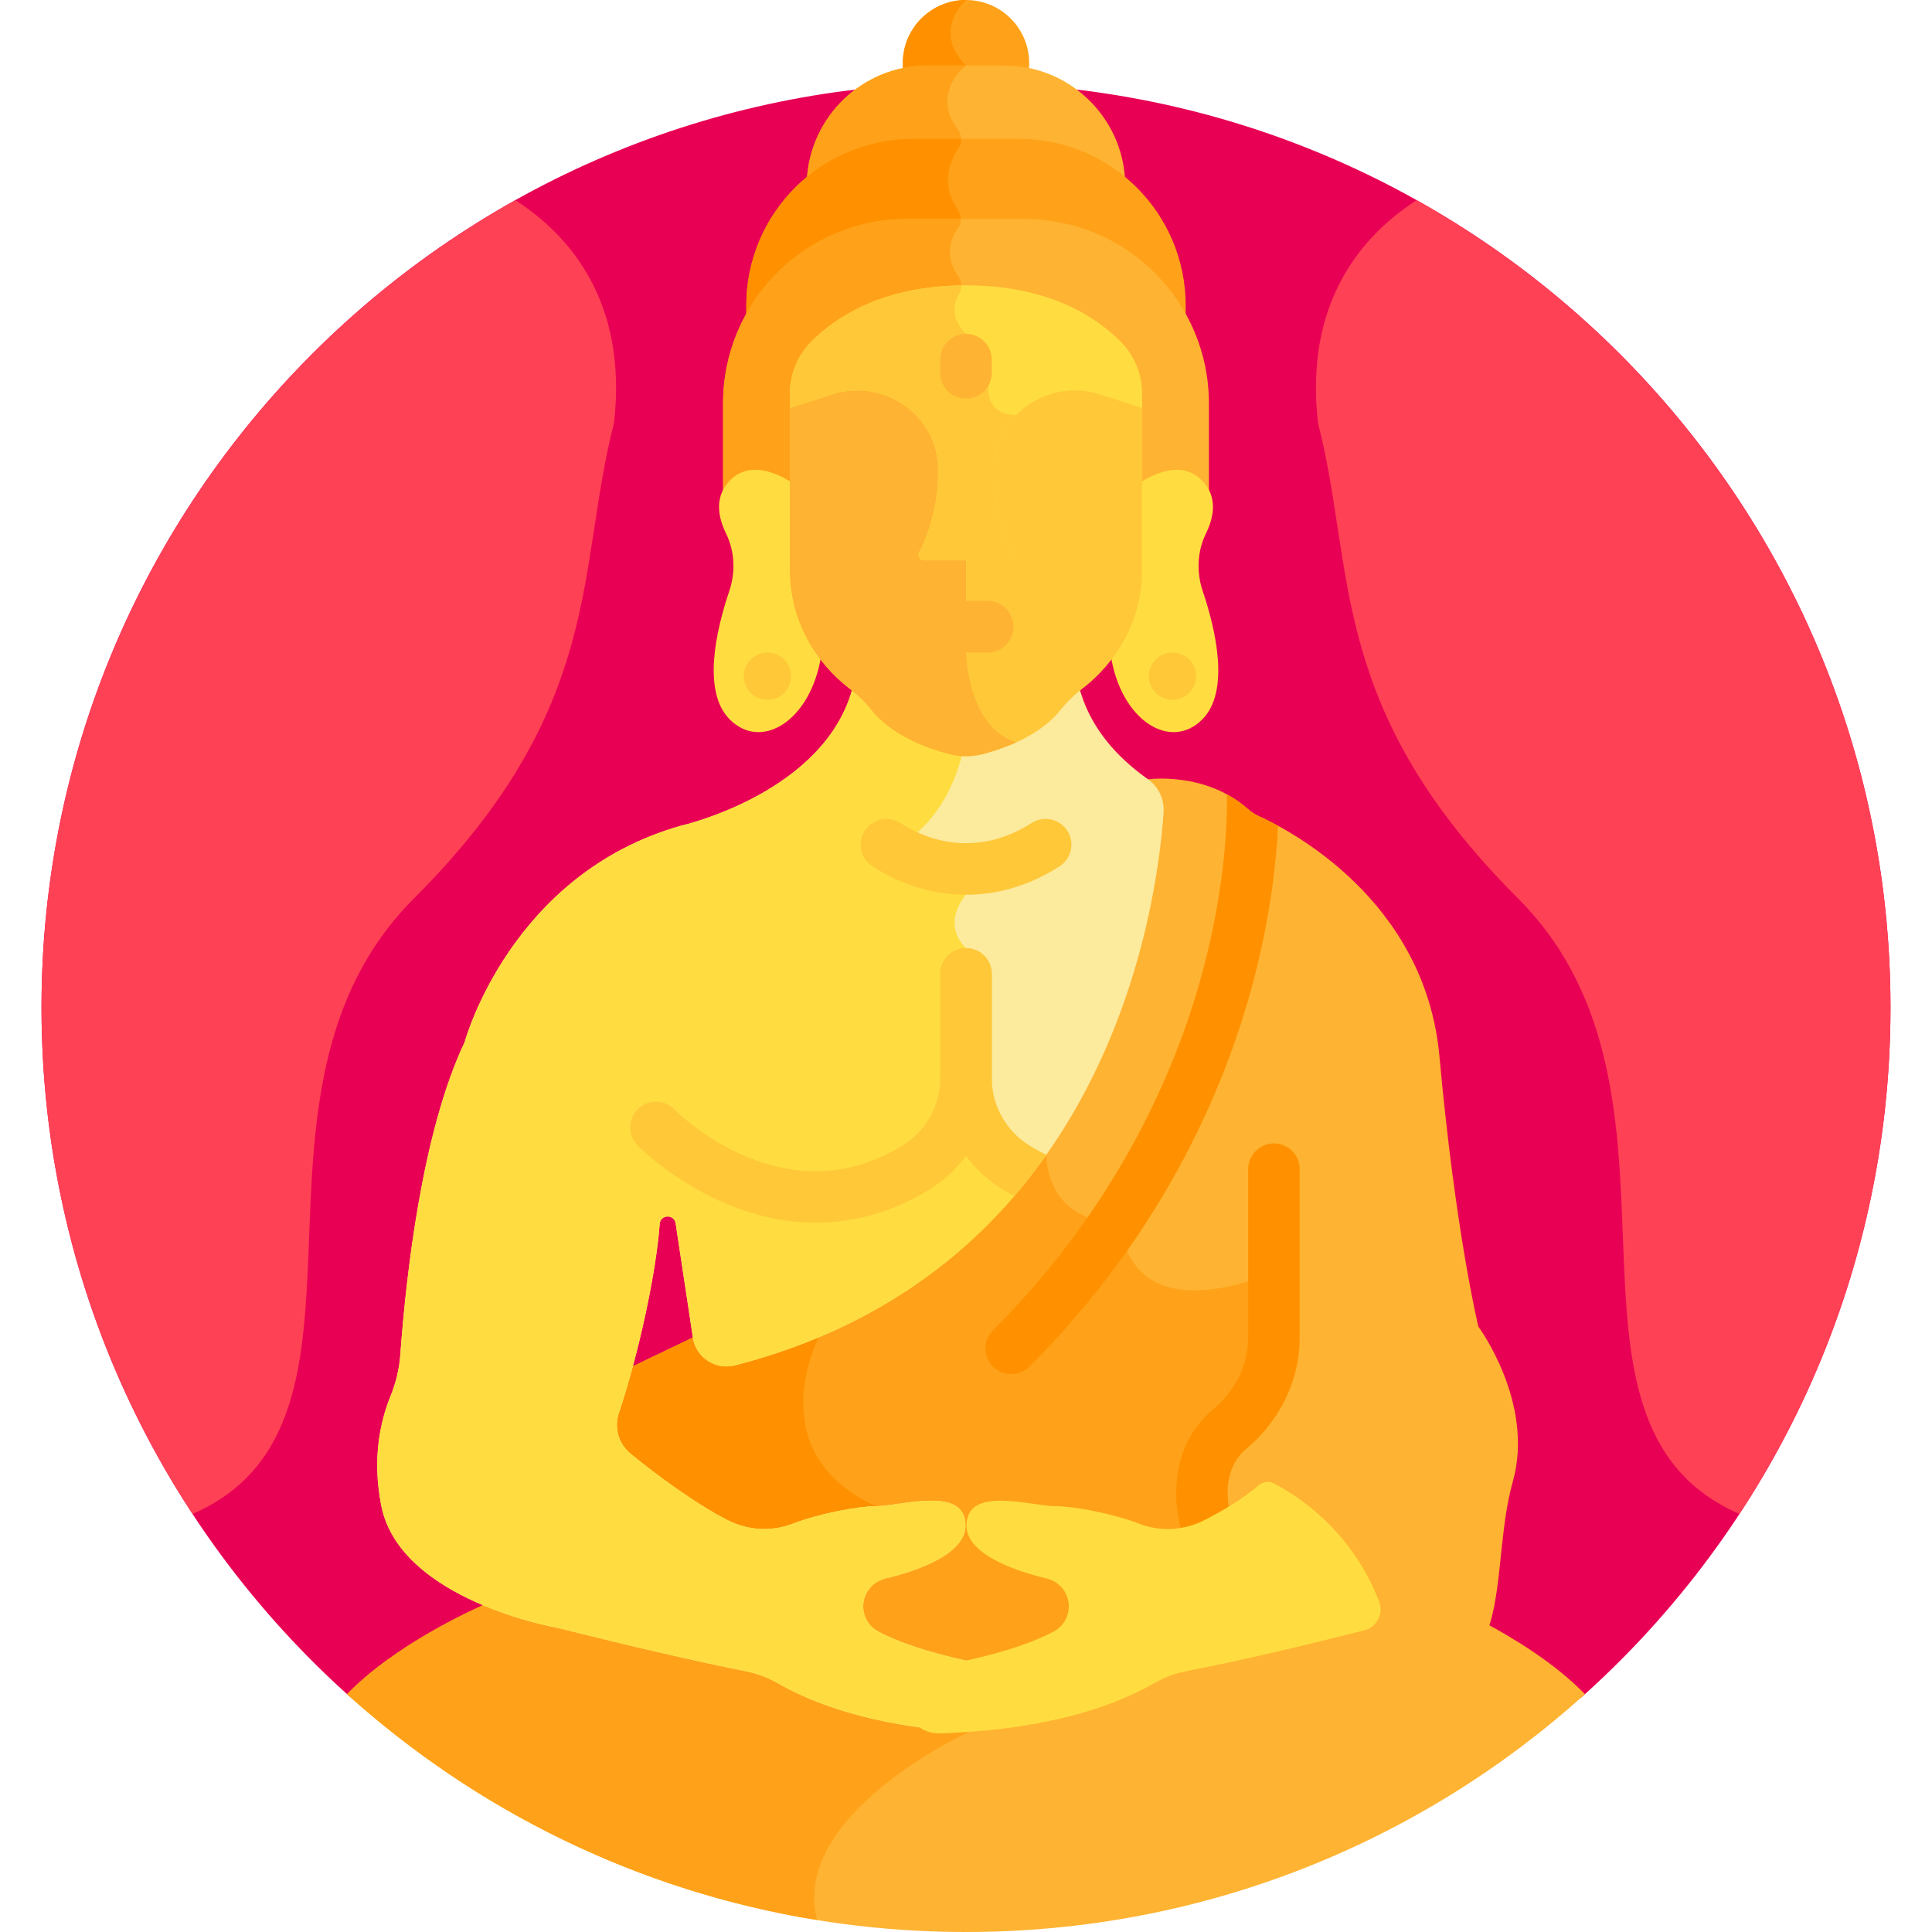 <svg id="Layer_1" enable-background="new 0 0 512 512" height="512" viewBox="0 0 512 512" width="512" xmlns="http://www.w3.org/2000/svg"><g><path d="m256 22c-135.31 0-245 109.69-245 245 0 72.762 31.731 138.103 82.096 182.976h325.81c50.364-44.873 82.094-110.214 82.094-182.976 0-135.31-109.69-245-245-245z" fill="#e80054"/><path d="m245.807 18.284h20.386c2.193 0 4.332.223 6.401.643.093-.714.157-1.436.157-2.176 0-9.251-7.5-16.751-16.751-16.751-9.252 0-16.751 7.5-16.751 16.751 0 .739.064 1.462.157 2.176 2.068-.42 4.208-.643 6.401-.643z" fill="#ffa219"/><path d="m256 0c-9.252 0-16.751 7.5-16.751 16.751 0 .739.064 1.462.157 2.175 2.069-.42 4.209-.643 6.401-.643h9.164c.601-.592 1.029-.911 1.029-.911-9.232-9.231 0-17.372 0-17.372z" fill="#ff9100"/><g><path d="m241.942 37.707h28.116c10.681 0 20.477 3.793 28.114 10.104-.824-16.949-14.826-30.438-31.979-30.438h-20.386c-17.154 0-31.155 13.489-31.979 30.438 7.637-6.312 17.432-10.104 28.114-10.104z" fill="#ffb332"/></g><path d="m254.613 37.707c.209-1.183-.065-2.431-.814-3.442-7.287-9.845 2.201-16.892 2.201-16.892h-10.193c-17.154 0-31.155 13.489-31.979 30.438 7.637-6.312 17.432-10.104 28.114-10.104z" fill="#ffa219"/><g><path d="m240.456 58.965h31.088c18.353 0 34.333 10.131 42.675 25.101v-3.109c0-24.389-19.771-44.16-44.161-44.16h-28.116c-24.389 0-44.161 19.771-44.161 44.16v3.109c8.341-14.97 24.321-25.101 42.675-25.101z" fill="#ffa219"/></g><path d="m254.496 58.965c.259-1.205.008-2.495-.733-3.555-4.605-6.59-1.986-12.753.211-16.07.512-.773.744-1.661.714-2.544h-12.746c-24.389 0-44.161 19.771-44.161 44.16v3.109c8.341-14.97 24.321-25.101 42.674-25.101h14.041z" fill="#ff9100"/><g><path d="m194.163 127.907c4.357-4.355 10.393-2.173 14.69.425l1.382.836v-24.855c0-4.914 1.908-9.557 5.372-13.073 6.612-6.71 18.987-14.708 40.393-14.708s33.781 7.999 40.393 14.708c3.464 3.516 5.372 8.159 5.372 13.073v24.855l1.382-.836c4.296-2.6 10.333-4.781 14.69-.425 1.357 1.357 2.197 2.912 2.536 4.649v-25.674c0-26.967-21.861-48.828-48.829-48.828h-31.088c-26.967 0-48.829 21.861-48.829 48.828v25.674c.338-1.737 1.178-3.291 2.536-4.649z" fill="#ffb332"/></g><path d="m253.953 73.216c-3.8-5.381-1.965-10.028-.109-12.712.512-.741.755-1.594.756-2.45h-14.144c-26.967 0-48.829 21.861-48.829 48.828v25.674c.338-1.737 1.178-3.292 2.536-4.649 4.357-4.355 10.393-2.173 14.69.425l1.382.836v-24.855c0-4.914 1.909-9.557 5.372-13.073 6.473-6.569 18.493-14.353 39.081-14.677.216-1.146-.041-2.364-.735-3.347z" fill="#ffa219"/><path d="m318.733 156.642c-1.693-5.021-1.46-10.53.868-15.29 2.06-4.211 3.239-9.729-1.12-14.088-5.109-5.109-12.142-2.117-16.716.861v22.556c0 9.969-3.405 17.59-7.374 23.094 2.678 17.129 15.757 25.347 24.208 16.897 7.425-7.426 3.588-23.791.134-34.03z" fill="#ffdd40"/><path d="m193.266 156.642c1.693-5.021 1.46-10.53-.867-15.29-2.06-4.211-3.239-9.729 1.12-14.088 5.109-5.109 12.142-2.117 16.716.861v22.556c0 9.969 3.405 17.59 7.374 23.094-2.678 17.129-15.757 25.347-24.208 16.897-7.425-7.426-3.588-23.791-.135-34.03z" fill="#ffdd40"/><path d="m256 512c63.09 0 120.604-23.854 164.032-63.025-7.771-8.004-18.385-14.561-26.531-18.911-2.177 7.108-6.125 11.829-14.462 11.829-8.543 0-18.481-2.668-29.539-7.93l-.439-.208-.471.115c-13.58 3.302-23.299 5.464-34.665 7.71-2.853.564-5.556 1.548-8.034 2.928l-.167.092c-6.031 3.358-22.053 12.278-56.75 13.395-1.596.058-3.14-.412-4.464-1.339l-.27-.189-.327-.045c-21.805-3.007-32.906-9.187-37.646-11.827l-.157-.087c-2.479-1.379-5.181-2.364-8.035-2.928-12.4-2.45-28.342-6.119-50.169-11.546l-.096-.02c-.184-.032-8.54-1.542-18.071-5.4-4.566 1.966-25.004 11.211-37.771 24.361 43.429 39.172 100.942 63.025 164.032 63.025z" fill="#ffb332"/><path d="m248.973 457.995c-1.596.058-3.14-.412-4.464-1.339l-.27-.189-.327-.045c-21.805-3.007-32.906-9.187-37.646-11.827l-.157-.087c-2.479-1.379-5.181-2.364-8.035-2.928-12.4-2.45-28.342-6.119-50.169-11.546l-.096-.02c-.184-.032-8.54-1.542-18.071-5.4-4.566 1.966-25.004 11.211-37.771 24.361 34.184 30.832 77.097 52.165 124.584 59.854-7.335-27.805 39.449-49.464 39.449-49.464l2.711-1.918c-3.071.249-6.31.438-9.738.548z" fill="#ffa219"/><path d="m391.788 351.587s-6.071-24.891-10.321-71.638c-3.773-41.504-39.85-60.037-47.894-63.672-.993-.449-1.918-1.037-2.729-1.765-11.302-10.148-26.591-7.982-26.591-7.982l-.951.997c.056.04.109.08.165.12 2.384 1.68 3.737 4.586 3.531 7.584-.804 11.711-4.38 42.223-20.2 72.546-19.585 37.54-50.667 62.01-92.38 72.729-3.234.835-6.808-.529-8.594-3.71-.455-.81-.725-1.712-.863-2.63l-.095-.631-1.241.933-17.55 8.416c-1.072 3.905-2.205 7.685-3.37 11.162-1.482 4.431-.13 9.211 3.448 12.177 7.211 5.98 18.084 13.832 26.122 17.894 5.711 2.887 12.36 3.244 18.241.983 6.811-2.619 17.064-4.576 21.681-4.576 1.571 0 3.596-.287 5.941-.619 5.121-.726 12.132-1.721 14.969.741.934.811 1.387 1.994 1.387 3.616 0 7.381-15.462 11.606-20.2 12.725-2.843.671-5.186 2.686-6.266 5.387-1.694 4.236.052 9.051 4.063 11.202 5.49 2.943 13.432 5.58 23.607 7.837l.296.065.295-.065c10.183-2.258 18.129-4.895 23.618-7.837 4.011-2.15 5.758-6.966 4.063-11.202-1.08-2.702-3.423-4.715-6.266-5.387-4.738-1.119-20.199-5.344-20.199-12.725 0-1.622.453-2.805 1.387-3.616 2.836-2.461 9.849-1.467 14.969-.741 2.345.332 4.369.619 5.94.619 4.617 0 14.87 1.957 21.68 4.576 5.884 2.261 12.53 1.903 18.242-.983 5.868-2.966 10.85-6.166 14.809-9.51.68-.576 1.632-.679 2.422-.266 12.519 6.544 22.2 17.41 27.261 30.593v2.642c0 .317-.052.638-.197.92-.583 1.134-1.628 1.961-2.863 2.27-5.234 1.307-9.9 2.458-14.174 3.492 8.897 4.431 20.795 9.001 32.057 9.001 21.855 0 15.936-29.596 21.855-50.534 5.921-20.937-9.105-41.138-9.105-41.138z" fill="#ffb332"/><path d="m330.775 339.562c-33.999 10.25-33.751-15.529-33.751-15.529-20.25 0-19.736-18.006-19.736-18.006l-1.226-.606c-19.495 27.65-46.872 46.148-81.643 55.084-3.234.835-6.808-.529-8.594-3.71-.455-.81-.725-1.712-.863-2.63l-.095-.631-1.241.933-17.55 8.416c-1.072 3.905-2.205 7.685-3.37 11.162-1.482 4.43-.13 9.211 3.448 12.177 7.211 5.98 18.084 13.833 26.122 17.894 5.711 2.887 12.361 3.244 18.241.983 6.811-2.619 17.064-4.576 21.681-4.576 1.571 0 3.595-.287 5.941-.619 5.12-.726 12.132-1.721 14.969.741.934.811 1.387 1.994 1.387 3.616 0 7.381-15.462 11.606-20.2 12.725-2.843.671-5.185 2.685-6.266 5.387-1.694 4.236.052 9.051 4.063 11.202 5.49 2.943 13.432 5.58 23.607 7.837l.296.065.295-.065c10.183-2.258 18.129-4.895 23.618-7.837 4.011-2.15 5.758-6.966 4.063-11.202-1.08-2.702-3.423-4.715-6.266-5.387-4.738-1.119-20.199-5.344-20.199-12.725 0-1.622.453-2.805 1.387-3.616 2.836-2.461 9.849-1.467 14.969-.741 2.345.332 4.369.619 5.94.619 4.617 0 14.87 1.957 21.68 4.576 5.134 1.973 10.848 1.951 16.016-.004-1.195-5.785-.995-13.514 5.442-19.951 12-12 11.913-41.504 11.913-41.504z" fill="#ffa219"/><path d="m185.825 356.796c-.455-.81-.725-1.712-.863-2.63l-.095-.631-1.241.933-17.55 8.416c-1.072 3.905-2.205 7.685-3.37 11.162-1.482 4.43-.13 9.211 3.448 12.177 7.211 5.98 18.084 13.833 26.122 17.894 5.711 2.887 12.361 3.244 18.241.983 6.482-2.492 16.069-4.381 20.962-4.559l.719-1.383c-31.245-14.155-15.198-44.766-15.198-44.766l-1.449-.898c-6.714 2.757-13.746 5.113-21.132 7.011-3.235.836-6.809-.529-8.594-3.709z" fill="#ff9100"/><path d="m338.681 218.839c-2.166-1.181-3.939-2.034-5.107-2.562-.993-.449-1.918-1.037-2.729-1.765-1.824-1.637-3.751-2.951-5.702-4.007.109 5.011-.037 22.384-6.012 45.372-6.515 25.062-21.514 62.171-55.971 96.627-2.668 2.668-2.668 6.992 0 9.66 2.668 2.667 6.992 2.666 9.659 0 36.825-36.825 52.783-76.577 59.685-103.441 4.355-16.952 5.768-30.94 6.177-39.884z" fill="#ff9100"/><g><path d="m313.236 406.247c-.272-.829-6.487-20.428 8.313-32.805 5.864-4.904 9.226-11.831 9.226-19.005v-44.588c0-3.772 3.058-6.83 6.83-6.83s6.83 3.057 6.83 6.83v44.588c0 11.231-5.148 21.977-14.123 29.482-7.777 6.504-4.135 17.952-4.097 18.067 1.176 3.584-.775 7.444-4.36 8.619-3.585 1.178-7.444-.775-8.619-4.358z" fill="#ff9100"/></g><path d="m304.253 206.529c-8.184-5.767-15.718-13.892-18.414-25.038-1.745 1.435-3.357 3.024-4.757 4.8-5.39 6.838-14.911 10.224-20.544 11.706-2.977.783-6.1.783-9.077 0-5.633-1.481-15.154-4.868-20.544-11.706-1.4-1.776-3.012-3.365-4.757-4.8-6.902 28.542-45.542 37.292-45.542 37.292-45.432 12.749-57.472 57.371-57.472 57.371-11.281 23.815-15.517 61.643-17.062 82.919-.272 3.749-1.169 7.41-2.581 10.893-2.787 6.875-4.909 16.781-2.44 29.126 5.009 25.043 46.514 32.267 46.514 32.267 19.681 4.894 36.494 8.845 50.234 11.561 2.674.529 5.254 1.456 7.636 2.781 4.911 2.732 17.312 9.76 42.285 12.578v-.357c-3.011-.416-5.538-2.669-6.238-5.733-.634-2.777.316-5.636 2.671-7.582.941-.777 2.105-1.229 3.307-1.441 3.545-.627 7.575-1.428 11.692-2.412-8.631-1.764-19.206-4.512-26.425-8.383-3.398-1.822-4.873-5.911-3.441-9.491.919-2.299 2.902-3.995 5.312-4.564 7.008-1.655 21.252-6.008 21.252-14.055 0-10.671-17.167-5.104-23.663-5.104-4.64 0-14.961 1.894-22.171 4.667-5.569 2.142-11.81 1.766-17.135-.926-8.212-4.15-19.218-12.213-25.865-17.726-3.128-2.594-4.316-6.838-3.025-10.691 5.309-15.85 9.893-37.291 10.823-50.117.184-2.535 3.848-2.677 4.228-.164l4.573 30.268c.796 5.265 5.975 8.686 11.133 7.361 98.913-25.419 111.889-121.533 113.602-146.506.235-3.445-1.285-6.804-4.109-8.794z" fill="#fcea9d"/><path d="m247.731 457.923c-3.011-.416-5.538-2.669-6.238-5.733-.634-2.777.316-5.636 2.671-7.582.941-.777 2.105-1.229 3.307-1.441 3.545-.627 7.575-1.428 11.692-2.412-8.631-1.764-19.206-4.512-26.425-8.383-3.398-1.822-4.873-5.912-3.441-9.491.919-2.299 2.902-3.995 5.312-4.564 7.008-1.655 21.252-6.008 21.252-14.054 0-10.671-17.167-5.104-23.663-5.104-4.64 0-14.961 1.894-22.171 4.667-5.57 2.142-11.81 1.766-17.135-.926-8.212-4.15-19.218-12.213-25.865-17.726-3.128-2.594-4.315-6.838-3.025-10.691 5.309-15.85 9.893-37.291 10.823-50.117.184-2.535 3.848-2.677 4.228-.164l4.573 30.268c.796 5.265 5.975 8.686 11.133 7.361 36.837-9.466 61.748-28.74 78.605-50.49l-17.364-24.007v-36.07c-6.829-6.83 0-14.151 0-14.151l-18.476-12.55c12.06-6.739 16.304-19.279 17.754-26.001-1.283-.052-2.563-.234-3.816-.564-5.633-1.481-15.154-4.868-20.544-11.705-1.4-1.775-3.012-3.365-4.757-4.8-6.902 28.542-45.542 37.292-45.542 37.292-45.432 12.749-57.472 57.371-57.472 57.371-11.281 23.815-15.517 61.643-17.062 82.919-.272 3.749-1.169 7.41-2.581 10.893-2.787 6.875-4.91 16.781-2.44 29.126 5.008 25.043 46.513 32.267 46.513 32.267 19.681 4.894 36.494 8.845 50.234 11.561 2.674.529 5.254 1.456 7.635 2.781 4.911 2.732 17.312 9.76 42.285 12.578z" fill="#ffdd40"/><path d="m361.487 432.092c-21.001 5.246-32.852 7.974-47.297 10.829-2.674.529-5.254 1.456-7.635 2.781-5.823 3.24-22.177 12.52-57.538 13.658-4.21.135-7.918-2.76-8.856-6.867-1.126-4.926 2.093-9.793 7.069-10.672 9.171-1.621 23.145-4.685 32.032-9.45 3.398-1.822 4.873-5.911 3.441-9.491-.919-2.299-2.902-3.995-5.311-4.564-7.008-1.655-21.252-6.008-21.252-14.054 0-10.671 17.167-5.104 23.663-5.104 4.64 0 14.961 1.894 22.171 4.667 5.569 2.142 11.81 1.766 17.135-.926 4.604-2.327 9.982-5.481 14.544-9.335 1.102-.931 2.656-1.102 3.935-.433 12.867 6.727 22.752 17.897 27.904 31.315 1.239 3.226-.652 6.81-4.005 7.646z" fill="#ffdd40"/><g><path d="m216.226 324.033c-8.003 0-16.153-1.745-24.283-5.245-13.762-5.926-22.612-14.859-22.982-15.237-2.641-2.694-2.598-7.018.095-9.659 2.691-2.637 7.009-2.599 9.65.086 1.233 1.245 29.248 28.885 60.541 9.551 6.121-3.78 9.922-10.604 9.922-17.807v-27.629c0-3.772 3.058-6.83 6.83-6.83s6.83 3.058 6.83 6.83v27.629c0 11.902-6.285 23.179-16.403 29.429-9.571 5.914-19.761 8.882-30.2 8.882z" fill="#ffc839"/></g><path d="m272.752 303.53c-6.12-3.78-9.922-10.604-9.922-17.807v-27.629c0-3.772-3.058-6.83-6.83-6.83s-6.83 3.058-6.83 6.83v27.629c0 11.902 6.285 23.179 16.402 29.428 1.046.646 2.108 1.254 3.177 1.834 3.078-3.576 5.918-7.24 8.539-10.957-1.526-.741-3.046-1.577-4.536-2.498z" fill="#ffc839"/><path d="m291.88 103.218c-6.882-2.222-14.252-1.134-20.22 2.984-5.757 3.972-9.258 10.197-9.608 17.079-.399 7.856 1.624 17.147 5.154 23.671.012.021.035.063-.002.124-.042.069-.102.069-.125.069h-22.158c-.023 0-.084 0-.125-.069-.036-.061-.014-.103-.002-.125 3.531-6.523 5.554-15.814 5.154-23.67-.349-6.882-3.852-13.107-9.608-17.079-3.936-2.715-8.48-4.113-13.093-4.113-2.382 0-4.783.373-7.127 1.13l-10.796 3.486v43.976c0 17.274 10.219 27.513 15.896 31.869 2.115 1.622 4.046 3.47 5.696 5.563 5.39 6.838 14.911 10.224 20.544 11.706 2.977.783 6.1.783 9.077 0 5.633-1.481 15.154-4.868 20.544-11.706 1.65-2.093 3.582-3.941 5.696-5.563 5.677-4.356 15.897-14.595 15.897-31.869v-43.976z" fill="#ffc839"/><path d="m244.921 147.146c-.023 0-.084 0-.125-.07-.036-.061-.014-.103-.002-.125 3.531-6.523 5.554-15.814 5.154-23.67-.349-6.882-3.852-13.107-9.608-17.079-3.936-2.715-8.481-4.113-13.093-4.113-2.383 0-4.783.373-7.127 1.129l-10.796 3.486v43.976c0 17.274 10.219 27.513 15.896 31.869 2.115 1.622 4.046 3.47 5.697 5.563 5.39 6.838 14.911 10.225 20.544 11.706 2.977.783 6.1.783 9.077 0 2.417-.635 5.55-1.625 8.765-3.084-12.97-4.078-13.303-23.812-13.303-23.812v-25.776z" fill="#ffb332"/><path d="m256 75.621c-22.035 0-34.617 8.46-41.042 14.98-3.605 3.659-5.634 8.576-5.634 13.713v3.826l11.215-3.621c13.239-4.274 27.339 4.938 28.045 18.832.357 7.034-1.345 16.211-4.992 22.95-.542 1.001.191 2.211 1.329 2.211h22.157c1.138 0 1.871-1.21 1.329-2.211-3.648-6.739-5.349-15.916-4.992-22.95.706-13.895 14.805-23.107 28.045-18.832l11.215 3.621v-3.826c0-5.136-2.029-10.054-5.635-13.713-6.423-6.52-19.005-14.98-41.04-14.98z" fill="#ffdd40"/><path d="m261.99 102.089-5.99-13.614c-4.269-4.269-3.202-8.223-1.801-10.588.407-.688.585-1.464.563-2.236-21.255.316-33.502 8.556-39.803 14.95-3.605 3.659-5.634 8.576-5.634 13.712v3.826l11.215-3.621c13.239-4.274 27.339 4.938 28.045 18.832.357 7.034-1.345 16.211-4.992 22.95-.542 1.001.191 2.211 1.329 2.211h22.157c1.139 0 1.871-1.21 1.329-2.211-3.648-6.739-5.349-15.916-4.992-22.95.27-5.311 2.501-9.934 5.888-13.385-8.596.001-7.314-7.876-7.314-7.876z" fill="#ffc839"/><g><path d="m256 105.636c-3.772 0-6.83-3.058-6.83-6.83v-3.501c0-3.772 3.058-6.83 6.83-6.83s6.83 3.057 6.83 6.83v3.501c0 3.772-3.058 6.83-6.83 6.83z" fill="#ffb332"/></g><g><path d="m268.581 166.092c0 3.772-3.057 6.83-6.83 6.83h-11.501c-3.773 0-6.83-3.058-6.83-6.83s3.057-6.83 6.83-6.83h11.501c3.772 0 6.83 3.058 6.83 6.83z" fill="#ffb332"/></g><g><path d="m256 237.113c-8.641 0-16.978-2.528-24.778-7.516-3.178-2.032-4.107-6.255-2.076-9.433 2.033-3.178 6.257-4.107 9.434-2.075 5.567 3.559 11.428 5.364 17.42 5.364 5.991 0 11.853-1.805 17.42-5.364 3.176-2.032 7.401-1.104 9.434 2.075 2.031 3.178 1.103 7.402-2.076 9.433-7.8 4.987-16.137 7.516-24.778 7.516z" fill="#ffc839"/></g><path d="m316.998 179.201c0 3.467-2.811 6.278-6.279 6.278s-6.279-2.811-6.279-6.278c0-3.468 2.811-6.279 6.279-6.279s6.279 2.811 6.279 6.279z" fill="#ffc839"/><path d="m209.654 179.201c0 3.467-2.811 6.278-6.279 6.278-3.467 0-6.279-2.811-6.279-6.278 0-3.468 2.811-6.279 6.279-6.279s6.279 2.811 6.279 6.279z" fill="#ffc839"/><g fill="#ff4155"><path d="m375.42 53.053c-14.269 9.206-29.81 26.786-26.147 59.029v.001c10.092 39.141 2.3 75.298 53.003 126.001 51.874 51.874 2.928 138.819 58.693 163.133 25.301-38.552 40.031-84.659 40.031-134.217 0-91.945-50.66-172.042-125.58-213.947z"/><path d="m136.58 53.053c14.269 9.206 29.81 26.786 26.147 59.029v.001c-10.092 39.141-2.3 75.298-53.003 126.001-51.874 51.874-2.928 138.819-58.693 163.133-25.301-38.552-40.031-84.659-40.031-134.217 0-91.945 50.66-172.042 125.58-213.947z"/></g></g></svg>